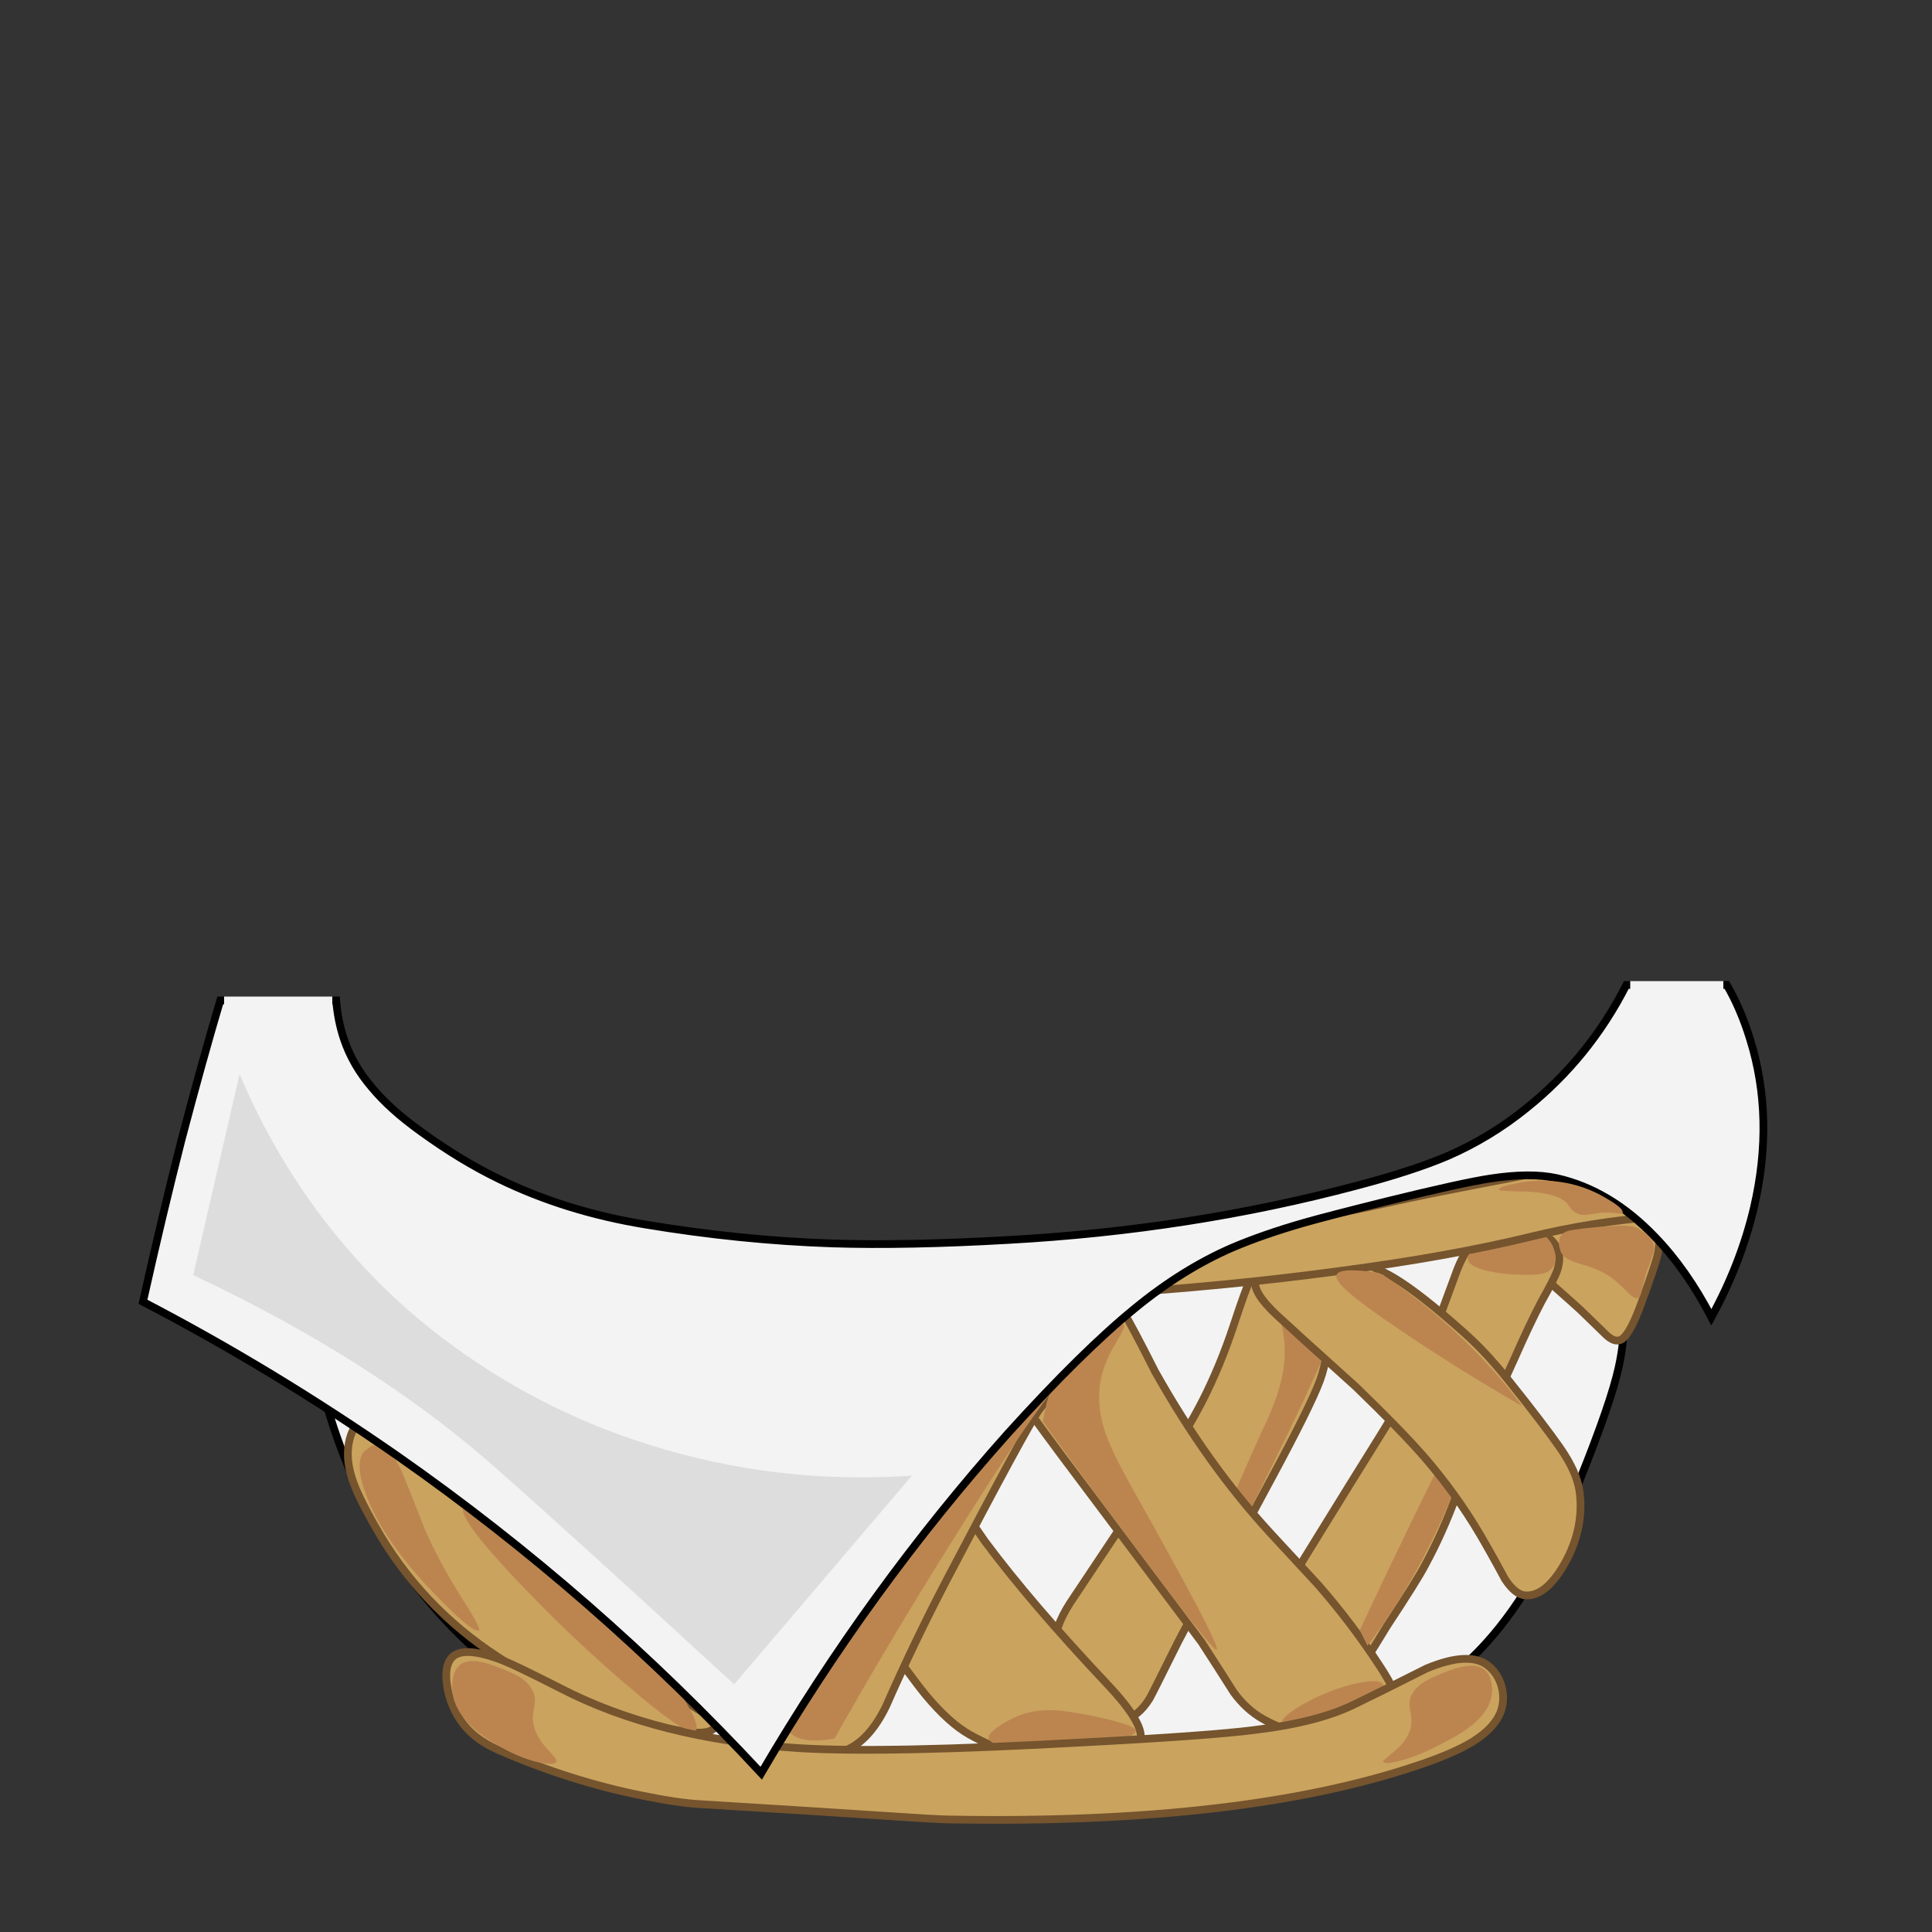 
<svg xmlns="http://www.w3.org/2000/svg" version="1.1" xmlns:xlink="http://www.w3.org/1999/xlink" preserveAspectRatio="none" x="0px" y="0px" width="250px" height="250px" viewBox="0 0 250 250">
<rect x="0" y="0" width="250" height="250" fill="#333333" stroke="none"/>
<defs>
<g id="Layer0_0_MEMBER_0_FILL">
<path fill="#F3F3F3" stroke="none" d="
M 197.85 160.3
Q 192.2 159.65 177.45 160.45 151.1 162 132.8 164.55 121.95 166.1 114.5 165.45 91.1 163.45 71.5 158.75 56.55 154.45 56.5 154.45 50.75 152.25 49.1 151.9 45.6 151.05 43.5 152.45 40.2 154.7 39.6 161.8 39 168.85 41.25 178 46.6 199.95 61.5 213.45 72.05 223 88.25 225.95 98.75 227.85 127.45 228.45 151.7 228.95 163.1 227.05 182.4 223.75 192.45 212.45 199.15 205 204.45 191.45 208.45 181.5 209.45 176.95 211.1 169.55 208.45 165.45 205.75 161.2 197.85 160.3 Z"/>
</g>

<g id="Layer0_0_MEMBER_1_FILL">
<path fill="#CAA35E" stroke="none" d="
M 201.45 156.45
Q 199.85 157.9 199.3 160.25 198.75 162.5 199.45 164.45 199.8 165.3 200.75 166.15 203.75 168.8 204.45 169.45 206.1 171.05 207.8 172.7 208.75 173.6 209.45 173.45 210.7 173.35 212.45 168.45 214 164.2 214.4 162.75 214.95 160.6 214.45 159.45 213.2 156.4 208.85 155.2 204.3 153.95 201.45 156.45 Z"/>
</g>

<g id="Layer0_0_MEMBER_2_FILL">
<path fill="#CAA35E" stroke="none" d="
M 192.45 159.45
Q 189.95 160.55 188.45 164.6 184.5 175.35 184.45 175.45 183.55 177.65 181.1 181.7 179.6 184.2 174.45 192.45 167.95 202.95 167.5 203.75 165.75 207.15 166.45 209.45 167.4 212.35 170.3 214.25 173.2 216.15 175.45 215.45 176.3 215.2 177.1 214.2 177.55 213.6 179.45 210.45 183.45 204.4 184.45 202.45 186.7 198.3 188.45 193.5 190.6 187.45 192.45 183.45 193.35 181.6 195.9 175.95 198 171.2 199.45 168.45 201.05 165.6 201.45 164.55 202.1 162.7 201.45 161.45 200.6 159.7 197.75 159.05 194.95 158.45 192.45 159.45 Z"/>
</g>

<g id="Layer0_0_MEMBER_3_FILL">
<path fill="#CAA35E" stroke="none" d="
M 49.15 181.1
Q 46.55 182.9 45.5 185.45 44.5 188.05 45.55 191.3 46.2 193.4 48.5 197.45 54.35 207.85 64.5 214.45 72.55 219.7 82.4 222.6 91.65 225.3 92.5 223.45 92.8 222.85 91.05 221.65 88.2 219.9 86.15 218.6 77.35 212.9 71.5 205.45 66.95 199.65 61.75 187.8 58.2 179.85 54.5 179.45 51.85 179.2 49.15 181.1 Z"/>
</g>

<g id="Layer0_0_MEMBER_4_FILL">
<path fill="#BC8550" stroke="none" d="
M 88.55 219.9
Q 87.4 217.9 86 215.95 79.7 206.95 70.05 199.85 61.35 193.45 60 194.95 59 196.15 66.6 204.2 73.4 211.45 81 217.95 89.05 224.9 90 223.95 90.65 223.4 88.55 219.9 Z"/>
</g>

<g id="Layer0_0_MEMBER_5_FILL">
<path fill="#CAA35E" stroke="none" d="
M 164.45 191.45
Q 169.55 182 170.8 178.65 172.05 175.2 171.45 172.45 170.8 169.15 168.85 166.4 166.7 163.4 164.45 163.45 162.85 163.5 161.75 165.65 161.2 166.75 159.7 171.3 156.15 182.1 150.45 189.45
L 138.45 207.45
Q 136.3 210.8 136.45 213.45 136.65 217 139.7 220 142.65 222.9 145.45 222.45 147.25 222.2 148.75 219.8 149.1 219.2 152.45 212.45 154.05 209.3 156.15 206.15 158.6 202.45 164.45 191.45 Z"/>
</g>

<g id="Layer0_0_MEMBER_6_FILL">
<path fill="#BC8550" stroke="none" d="
M 171.95 173.95
Q 165.9 166.35 164.95 166.95 164.65 167.15 165.1 168.65 165.8 171.15 165.95 171.95 166.7 175.6 165.55 179.55 164.95 181.8 162.95 185.95 159.45 193.65 156.4 201.65 153.65 208.8 153.95 208.95 154.25 209.1 157.45 203.4 161.05 197 164.95 188.95 168.85 181.15 171.95 173.95 Z"/>
</g>

<g id="Layer0_0_MEMBER_7_FILL">
<path fill="#CAA35E" stroke="none" d="
M 145.3 169.65
Q 143.6 166.85 141.45 166.45 138.2 165.85 134.65 168.75 131.05 171.65 130.45 175.45 130.15 177.7 131.6 180.25 132.6 181.95 137.45 188.45
L 155.45 212.45
Q 157.4 215.45 159.65 219 161.3 221.25 163.45 222.45 168.05 225.05 173.75 224.65 179.35 224.2 180.45 221.45 180.95 220.3 180.3 218.75 179.85 217.55 178.45 215.45 174.95 210.1 170.6 205.1 166.1 200.25 164.45 198.45 156.2 189.5 149.45 177.45 146.45 171.5 145.3 169.65 Z"/>
</g>

<g id="Layer0_0_MEMBER_8_FILL">
<path fill="#BC8550" stroke="none" d="
M 47.65 187.4
Q 47.3 187.65 47 187.95 45.7 189.8 48 194.95 50.15 199.65 55 204.95 61.25 211.6 62 210.95 62.25 210.75 60.15 207.4 57.05 202.6 55 197.95 52.8 192.3 51.95 190.35 50.5 187.2 49 186.95 48.35 186.85 47.65 187.4 Z"/>
</g>

<g id="Layer0_0_MEMBER_9_FILL">
<path fill="#CAA35E" stroke="none" d="
M 101.5 186.45
Q 100.7 188.5 102.1 192.1 104.35 197.95 112.5 209.45 117.8 216.9 119.8 219.35 122.8 222.95 125.45 224.45 131.6 227.9 138.8 228.2 145.95 228.5 147.45 225.45 148.5 223.45 143.2 217.85 133.4 207.45 127.45 199.45 120.1 188.75 117.45 185.4 113.3 180.25 109.5 180.45 107 180.6 104.7 182.4 102.45 184.1 101.5 186.45 Z"/>
</g>

<g id="Layer0_0_MEMBER_10_FILL">
<path fill="#BC8550" stroke="none" d="
M 193.85 159.9
Q 189.8 161.4 189.95 162.95 190.05 163.9 192.65 164.5 194.8 164.95 196.95 164.95 198.6 165 199.35 164.85 200.5 164.65 200.95 163.95 201.5 163.15 201.15 161.9 200.85 160.7 199.95 159.95 198 158.3 193.85 159.9 Z"/>
</g>

<g id="Layer0_0_MEMBER_11_FILL">
<path fill="#BC8550" stroke="none" d="
M 127.95 224.95
Q 128.4 226.65 137.65 226 146.9 225.35 146.95 223.95 147 223.2 140.95 221.95 137.75 221.35 136.4 221.3 134 221.2 131.95 221.95 130.55 222.5 129.3 223.35 127.8 224.35 127.95 224.95 Z"/>
</g>

<g id="Layer0_0_MEMBER_12_FILL">
<path fill="#BC8550" stroke="none" d="
M 174.95 217.95
Q 171.55 218.85 168.5 220.6 165.65 222.25 165.95 222.95 166.05 223.1 166.5 223.1 167.05 223.15 168.95 222.95 173.85 222.55 175.85 222.05 177.3 221.7 177.95 220.95 178.65 220.25 178.95 219.4 179.3 218.45 178.95 217.95 178.6 217.45 177.3 217.55 176.7 217.6 174.95 217.95 Z"/>
</g>

<g id="Layer0_0_MEMBER_13_FILL">
<path fill="#BC8550" stroke="none" d="
M 185.95 197.95
Q 188.7 192.15 190.7 186.05 192.6 180.25 191.95 179.95 190.75 179.45 175.95 210.95
L 176.95 212.95
Q 182.1 206.2 185.95 197.95 Z"/>
</g>

<g id="Layer0_0_MEMBER_14_FILL">
<path fill="#CAA35E" stroke="none" d="
M 197.45 181.45
Q 194.75 178 193.65 176.75 191.65 174.4 189.45 172.45 183.85 167.45 180.55 165.45 174.85 162.05 169.45 162.45 163.3 163 162.45 165.45 161.95 167.15 165.3 170.25 167.5 172.3 175.45 179.45 181.35 185.15 184.35 188.6 188.4 193.3 191.45 198.45 192.95 201 194.75 204.35 196.1 206.4 197.45 206.45 200.05 206.55 202.45 202.35 204.9 198 204.45 193.45 204.25 191.1 202.5 188.3 201.35 186.45 197.45 181.45 Z"/>
</g>

<g id="Layer0_0_MEMBER_15_FILL">
<path fill="#CAA35E" stroke="none" d="
M 116.5 179.45
Q 116.15 180.05 107.4 194.25 102.7 201.85 96.5 214.45 94.8 218.05 94.4 219.55 93.7 221.85 94.5 223.45 95.95 226.35 100.7 227.3 105.4 228.2 109.5 226.45 112.5 225.2 114.65 220.8 118.25 212.6 122.5 204.45 132.9 184.6 134.45 182.45 137.3 178.75 137.75 178 138.95 175.95 138.45 174.45 137.55 171.65 132.65 170.6 127.65 169.55 123.5 171.45 121.25 172.55 119.5 174.75 118.6 175.9 116.5 179.45 Z"/>
</g>

<g id="Layer0_0_MEMBER_16_FILL">
<path fill="#BC8550" stroke="none" d="
M 130.05 188.7
Q 133.7 183.1 136.95 178.95 139.75 175.5 140.55 174.4 142.2 172.2 141.95 171.95 141.4 171.4 132.95 178.95 122.35 188.9 110 206.95 104.2 215.55 102.5 219.4 101.05 222.65 102 223.95 103.4 225.8 108 224.95 114.05 214.2 121 202.95 127.55 192.45 130.05 188.7 Z"/>
</g>

<g id="Layer0_0_MEMBER_17_FILL">
<path fill="#CAA35E" stroke="none" d="
M 83.1 232.35
Q 87.75 233.3 90.5 233.45 107.6 234.5 118.1 235.2 121.75 235.45 123.5 235.45 160.9 236.05 183.45 228.45 188.1 226.9 190.6 225.35 194.1 223.15 194.45 220.45 194.65 219.1 194.15 217.75 193.6 216.3 192.45 215.45 190 213.65 184.6 215.9 178.25 219.1 175.45 220.45 170.7 222.85 162.4 223.85 156.65 224.6 140.45 225.45 114.45 226.9 103.2 226.2 85.15 225 72.5 218.45 66.7 215.5 65.15 214.9 60.05 212.9 58.5 214.45 57.45 215.55 57.85 218.1 58.2 220.5 59.5 222.45 61.1 224.95 64.5 226.45 73.8 230.5 83.1 232.35 Z"/>
</g>

<g id="Layer0_0_MEMBER_18_FILL">
<path fill="#CAA35E" stroke="none" d="
M 195.45 152.45
Q 185.45 154.35 180.45 155.45 166.9 158.55 150.45 160.45
L 142.45 167.45
Q 158.3 166.5 173.45 164.45 187.5 162.6 198 160.05 206.2 158.05 214.45 157.45 219.25 157.15 220.95 156.9 224.3 156.45 224.45 155.45 224.65 154.3 221.15 152.7 217.55 151.05 213.45 150.45 209.9 149.95 205.8 150.5 203.75 150.8 195.45 152.45 Z"/>
</g>

<g id="Layer0_0_MEMBER_19_FILL">
<path fill="#BC8550" stroke="none" d="
M 140.9 173.6
Q 136.8 177 135.45 181.45
L 134.95 183.95
Q 139.45 190.2 145.95 198.95 157 213.85 157.45 213.45 158.05 213.1 146.45 192.45 143.9 187.9 143.05 185.45 141.8 181.8 142.45 178.45 142.95 176.1 144.5 173.6 145.65 171.65 145.45 171.45 144.55 170.6 140.9 173.6 Z"/>
</g>

<g id="Layer0_0_MEMBER_20_FILL">
<path fill="#F3F3F3" stroke="none" d="
M 223.45 127.45
L 210.45 127.45
Q 205.65 136.9 197.45 143.45 192.8 147.2 187.3 149.6 182.7 151.55 175.45 153.45 154 159.15 130.45 160.45 117.3 161.2 107.7 160.9 95.85 160.5 83.5 158.45 73.15 156.75 64.55 152.55 59.6 150.15 54.5 146.45 50.45 143.55 48.1 140.7 45.65 137.85 44.5 134.45 43.7 132.05 43.5 129.45
L 28.5 129.45
Q 26.2 137.2 23.5 147.45 21.05 157.05 18.5 168.45 35.4 177.25 51.5 188.45 77 206.3 98.5 229.45 112.5 205.55 130.45 185.45 140.15 174.75 146.85 169.3 153 164.25 159.45 161.45 163.45 159.75 168.65 158.25 172 157.3 179.45 155.45 189.2 153.05 192.85 152.5 198.05 151.7 201.45 152.45 208.35 154 214.15 160.05 218.25 164.3 221.45 170.45 225.25 163.5 226.95 156.3 229.65 144.7 226.45 134.45 225.25 130.55 223.45 127.45 Z"/>
</g>

<g id="Layer0_0_MEMBER_21_FILL">
<path fill="#F3F3F3" stroke="none" d="
M 43 131.95
L 43 128.95 29 128.95 29 131.95 43 131.95 Z"/>
</g>

<g id="Layer0_0_MEMBER_22_FILL">
<path fill="#F3F3F3" stroke="none" d="
M 210.95 126.95
L 210.95 130 223 130 223 126.95 210.95 126.95 Z"/>
</g>

<g id="Layer0_0_MEMBER_23_FILL">
<path fill="#DDDDDD" stroke="none" d="
M 60.15 175.25
Q 54.05 171 49 165.95 37.55 154.45 31 139
L 25 165
Q 47.55 175.6 63 188.95 67.75 193.05 83 206.95
L 95 217.95 118 190.95
Q 100.55 192.15 84 186.95 71.2 182.95 60.15 175.25 Z"/>
</g>

<g id="Layer0_0_MEMBER_24_FILL">
<path fill="#BC8550" stroke="none" d="
M 178.35 164.7
Q 173.4 163.95 172.95 164.95 172.7 165.65 174.55 167.25 176.35 168.85 180.95 171.95 188.45 177.05 196.95 181.95 193.45 177.2 188.95 172.95 184.45 168.65 178.95 164.95
L 178.35 164.7 Z"/>
</g>

<g id="Layer0_0_MEMBER_25_FILL">
<path fill="#BC8550" stroke="none" d="
M 196.3 153.1
Q 193.95 153.55 193.95 153.95 194 154.15 197.85 154.2 201.95 154.45 202.95 155.95 203.35 156.65 203.95 156.95 204.5 157.25 205.25 157.2 205.7 157.15 206.95 156.95 208.05 156.85 209.2 157 209.95 157.1 209.95 156.95 210.2 156.4 207.75 155 205.05 153.4 201.95 152.95 199.1 152.55 196.3 153.1 Z"/>
</g>

<g id="Layer0_0_MEMBER_26_FILL">
<path fill="#BC8550" stroke="none" d="
M 201.75 161.25
Q 201.85 161.65 201.95 161.95 202.4 162.95 204.15 163.45 206.7 164.15 207.95 164.95 209.1 165.65 210.55 167.15 211.5 168.15 211.95 167.95 212.25 167.85 212.4 167.2 212.65 166.05 212.95 164.95 213.65 162.95 213.85 162.4 214.15 161.55 213.95 160.95 213.7 159.95 211.95 158.95 211.4 158.65 210.3 158.6 208.8 158.55 204.95 158.95 203.45 159.15 203 159.25 202.25 159.45 201.95 159.95 201.65 160.5 201.75 161.25 Z"/>
</g>

<g id="Layer0_0_MEMBER_27_FILL">
<path fill="#BC8550" stroke="none" d="
M 65 215.95
Q 63.1 215.2 62.2 215.05 60.45 214.7 59.5 215.45 58.5 216.3 58.5 218.45 58.65 222.9 65.5 226.45 67.7 227.6 69.7 228.05 71.75 228.5 72 227.95 72.15 227.7 70.85 226.35 69.3 224.7 69 222.95 68.85 222.1 69.15 220.8 69.35 219.75 69 218.95 68.55 217.9 67.4 217.1 66.7 216.65 65 215.95 Z"/>
</g>

<g id="Layer0_0_MEMBER_28_FILL">
<path fill="#BC8550" stroke="none" d="
M 192.05 216.05
Q 191.15 215.3 189.4 215.65 188.35 215.8 186.55 216.55 184.95 217.2 184.2 217.7 183 218.5 182.55 219.55 182.25 220.35 182.5 221.45 182.75 222.7 182.55 223.55 182.15 225.25 180.4 226.65 178.9 227.85 178.95 227.95 179.2 228.4 181.3 227.8 183.55 227.2 185.95 225.95 188.9 224.5 190.4 223.3 192.9 221.3 193.05 219.05 193.15 218.6 193 217.8 192.8 216.65 192.05 216.05 Z"/>
</g>

<path id="Layer0_0_MEMBER_0_1_STROKES" stroke="#000000" stroke-width="1" stroke-linejoin="miter" stroke-linecap="butt" stroke-miterlimit="10" fill="none" d="
M 192.45 212.45
Q 199.15 205 204.45 191.45 208.45 181.5 209.45 176.95 211.1 169.55 208.45 165.45 205.75 161.2 197.85 160.3 192.2 159.65 177.45 160.45 151.1 162 132.8 164.55 121.95 166.1 114.5 165.45 91.1 163.45 71.5 158.75 56.55 154.45 56.5 154.45 50.75 152.25 49.1 151.9 45.6 151.05 43.5 152.45 40.2 154.7 39.6 161.8 39 168.85 41.25 178 46.6 199.95 61.5 213.45 72.05 223 88.25 225.95 98.75 227.85 127.45 228.45 151.7 228.95 163.1 227.05 182.4 223.75 192.45 212.45 Z"/>

<path id="Layer0_0_MEMBER_1_1_STROKES" stroke="#75542E" stroke-width="1" stroke-linejoin="miter" stroke-linecap="butt" stroke-miterlimit="10" fill="none" d="
M 209.45 173.45
Q 208.75 173.6 207.8 172.7 206.1 171.05 204.45 169.45 203.75 168.8 200.75 166.15 199.8 165.3 199.45 164.45 198.75 162.5 199.3 160.25 199.85 157.9 201.45 156.45 204.3 153.95 208.85 155.2 213.2 156.4 214.45 159.45 214.95 160.6 214.4 162.75 214 164.2 212.45 168.45 210.7 173.35 209.45 173.45 Z"/>

<path id="Layer0_0_MEMBER_2_1_STROKES" stroke="#75542E" stroke-width="1" stroke-linejoin="miter" stroke-linecap="butt" stroke-miterlimit="10" fill="none" d="
M 166.45 209.45
Q 165.75 207.15 167.5 203.75 167.95 202.95 174.45 192.45 179.6 184.2 181.1 181.7 183.55 177.65 184.45 175.45 184.5 175.35 188.45 164.6 189.95 160.55 192.45 159.45 194.95 158.45 197.75 159.05 200.6 159.7 201.45 161.45 202.1 162.7 201.45 164.55 201.05 165.6 199.45 168.45 198 171.2 195.9 175.95 193.35 181.6 192.45 183.45 190.6 187.45 188.45 193.5 186.7 198.3 184.45 202.45 183.45 204.4 179.45 210.45 177.55 213.6 177.1 214.2 176.3 215.2 175.45 215.45 173.2 216.15 170.3 214.25 167.4 212.35 166.45 209.45 Z"/>

<path id="Layer0_0_MEMBER_3_1_STROKES" stroke="#75542E" stroke-width="1" stroke-linejoin="miter" stroke-linecap="butt" stroke-miterlimit="10" fill="none" d="
M 45.5 185.45
Q 44.5 188.05 45.55 191.3 46.2 193.4 48.5 197.45 54.35 207.85 64.5 214.45 72.55 219.7 82.4 222.6 91.65 225.3 92.5 223.45 92.8 222.85 91.05 221.65 88.2 219.9 86.15 218.6 77.35 212.9 71.5 205.45 66.95 199.65 61.75 187.8 58.2 179.85 54.5 179.45 51.85 179.2 49.15 181.1 46.55 182.9 45.5 185.45 Z"/>

<path id="Layer0_0_MEMBER_5_1_STROKES" stroke="#75542E" stroke-width="1" stroke-linejoin="miter" stroke-linecap="butt" stroke-miterlimit="10" fill="none" d="
M 136.45 213.45
Q 136.3 210.8 138.45 207.45
L 150.45 189.45
Q 156.15 182.1 159.7 171.3 161.2 166.75 161.75 165.65 162.85 163.5 164.45 163.45 166.7 163.4 168.85 166.4 170.8 169.15 171.45 172.45 172.05 175.2 170.8 178.65 169.55 182 164.45 191.45 158.6 202.45 156.15 206.15 154.05 209.3 152.45 212.45 149.1 219.2 148.75 219.8 147.25 222.2 145.45 222.45 142.65 222.9 139.7 220 136.65 217 136.45 213.45 Z"/>

<path id="Layer0_0_MEMBER_7_1_STROKES" stroke="#75542E" stroke-width="1" stroke-linejoin="miter" stroke-linecap="butt" stroke-miterlimit="10" fill="none" d="
M 141.45 166.45
Q 138.2 165.85 134.65 168.75 131.05 171.65 130.45 175.45 130.15 177.7 131.6 180.25 132.6 181.95 137.45 188.45
L 155.45 212.45
Q 157.4 215.45 159.65 219 161.3 221.25 163.45 222.45 168.05 225.05 173.75 224.65 179.35 224.2 180.45 221.45 180.95 220.3 180.3 218.75 179.85 217.55 178.45 215.45 174.95 210.1 170.6 205.1 166.1 200.25 164.45 198.45 156.2 189.5 149.45 177.45 146.45 171.5 145.3 169.65 143.6 166.85 141.45 166.45 Z"/>

<path id="Layer0_0_MEMBER_9_1_STROKES" stroke="#75542E" stroke-width="1" stroke-linejoin="miter" stroke-linecap="butt" stroke-miterlimit="10" fill="none" d="
M 147.45 225.45
Q 148.5 223.45 143.2 217.85 133.4 207.45 127.45 199.45 120.1 188.75 117.45 185.4 113.3 180.25 109.5 180.45 107 180.6 104.7 182.4 102.45 184.1 101.5 186.45 100.7 188.5 102.1 192.1 104.35 197.95 112.5 209.45 117.8 216.9 119.8 219.35 122.8 222.95 125.45 224.45 131.6 227.9 138.8 228.2 145.95 228.5 147.45 225.45 Z"/>

<path id="Layer0_0_MEMBER_14_1_STROKES" stroke="#75542E" stroke-width="1" stroke-linejoin="miter" stroke-linecap="butt" stroke-miterlimit="10" fill="none" d="
M 197.45 206.45
Q 196.1 206.4 194.75 204.35 192.95 201 191.45 198.45 188.4 193.3 184.35 188.6 181.35 185.15 175.45 179.45 167.5 172.3 165.3 170.25 161.95 167.15 162.45 165.45 163.3 163 169.45 162.45 174.85 162.05 180.55 165.45 183.85 167.45 189.45 172.45 191.65 174.4 193.65 176.75 194.75 178 197.45 181.45 201.35 186.45 202.5 188.3 204.25 191.1 204.45 193.45 204.9 198 202.45 202.35 200.05 206.55 197.45 206.45 Z"/>

<path id="Layer0_0_MEMBER_15_1_STROKES" stroke="#75542E" stroke-width="1" stroke-linejoin="miter" stroke-linecap="butt" stroke-miterlimit="10" fill="none" d="
M 109.5 226.45
Q 112.5 225.2 114.65 220.8 118.25 212.6 122.5 204.45 132.9 184.6 134.45 182.45 137.3 178.75 137.75 178 138.95 175.95 138.45 174.45 137.55 171.65 132.65 170.6 127.65 169.55 123.5 171.45 121.25 172.55 119.5 174.75 118.6 175.9 116.5 179.45 116.15 180.05 107.4 194.25 102.7 201.85 96.5 214.45 94.8 218.05 94.4 219.55 93.7 221.85 94.5 223.45 95.95 226.35 100.7 227.3 105.4 228.2 109.5 226.45 Z"/>

<path id="Layer0_0_MEMBER_17_1_STROKES" stroke="#75542E" stroke-width="1" stroke-linejoin="miter" stroke-linecap="butt" stroke-miterlimit="10" fill="none" d="
M 59.5 222.45
Q 58.2 220.5 57.85 218.1 57.45 215.55 58.5 214.45 60.05 212.9 65.15 214.9 66.7 215.5 72.5 218.45 85.15 225 103.2 226.2 114.45 226.9 140.45 225.45 156.65 224.6 162.4 223.85 170.7 222.85 175.45 220.45 178.25 219.1 184.6 215.9 190 213.65 192.45 215.45 193.6 216.3 194.15 217.75 194.65 219.1 194.45 220.45 194.1 223.15 190.6 225.35 188.1 226.9 183.45 228.45 160.9 236.05 123.5 235.45 121.75 235.45 118.1 235.2 107.6 234.5 90.5 233.45 87.75 233.3 83.1 232.35 73.8 230.5 64.5 226.45 61.1 224.95 59.5 222.45 Z"/>

<path id="Layer0_0_MEMBER_18_1_STROKES" stroke="#75542E" stroke-width="1" stroke-linejoin="miter" stroke-linecap="butt" stroke-miterlimit="10" fill="none" d="
M 142.45 167.45
Q 158.3 166.5 173.45 164.45 187.5 162.6 198 160.05 206.2 158.05 214.45 157.45 219.25 157.15 220.95 156.9 224.3 156.45 224.45 155.45 224.65 154.3 221.15 152.7 217.55 151.05 213.45 150.45 209.9 149.95 205.8 150.5 203.75 150.8 195.45 152.45 185.45 154.35 180.45 155.45 166.9 158.55 150.45 160.45
L 142.45 167.45 Z"/>

<path id="Layer0_0_MEMBER_20_1_STROKES" stroke="#000000" stroke-width="1" stroke-linejoin="miter" stroke-linecap="butt" stroke-miterlimit="10" fill="none" d="
M 223.45 127.45
Q 225.25 130.55 226.45 134.45 229.65 144.7 226.95 156.3 225.25 163.5 221.45 170.45 218.25 164.3 214.15 160.05 208.35 154 201.45 152.45 198.05 151.7 192.85 152.5 189.2 153.05 179.45 155.45 172 157.3 168.65 158.25 163.45 159.75 159.45 161.45 153 164.25 146.85 169.3 140.15 174.75 130.45 185.45 112.5 205.55 98.5 229.45 77 206.3 51.5 188.45 35.4 177.25 18.5 168.45 21.05 157.05 23.5 147.45 26.2 137.2 28.5 129.45
L 43.5 129.45
Q 43.7 132.05 44.5 134.45 45.65 137.85 48.1 140.7 50.45 143.55 54.5 146.45 59.6 150.15 64.55 152.55 73.15 156.75 83.5 158.45 95.85 160.5 107.7 160.9 117.3 161.2 130.45 160.45 154 159.15 175.45 153.45 182.7 151.55 187.3 149.6 192.8 147.2 197.45 143.45 205.65 136.9 210.45 127.45
L 223.45 127.45 Z"/>
</defs>

<g transform="matrix( 1, 0, 0, 1, 0,0) ">
<use xlink:href="#Layer0_0_MEMBER_0_FILL"/>

<use xlink:href="#Layer0_0_MEMBER_0_1_STROKES"/>
</g>

<g transform="matrix( 1, 0, 0, 1, 0,0) ">
<use xlink:href="#Layer0_0_MEMBER_1_FILL"/>

<use xlink:href="#Layer0_0_MEMBER_1_1_STROKES"/>
</g>

<g transform="matrix( 1, 0, 0, 1, 0,0) ">
<use xlink:href="#Layer0_0_MEMBER_2_FILL"/>

<use xlink:href="#Layer0_0_MEMBER_2_1_STROKES"/>
</g>

<g transform="matrix( 1, 0, 0, 1, 0,0) ">
<use xlink:href="#Layer0_0_MEMBER_3_FILL"/>

<use xlink:href="#Layer0_0_MEMBER_3_1_STROKES"/>
</g>

<g transform="matrix( 1, 0, 0, 1, 0,0) ">
<use xlink:href="#Layer0_0_MEMBER_4_FILL"/>
</g>

<g transform="matrix( 1, 0, 0, 1, 0,0) ">
<use xlink:href="#Layer0_0_MEMBER_5_FILL"/>

<use xlink:href="#Layer0_0_MEMBER_5_1_STROKES"/>
</g>

<g transform="matrix( 1, 0, 0, 1, 0,0) ">
<use xlink:href="#Layer0_0_MEMBER_6_FILL"/>
</g>

<g transform="matrix( 1, 0, 0, 1, 0,0) ">
<use xlink:href="#Layer0_0_MEMBER_7_FILL"/>

<use xlink:href="#Layer0_0_MEMBER_7_1_STROKES"/>
</g>

<g transform="matrix( 1, 0, 0, 1, 0,0) ">
<use xlink:href="#Layer0_0_MEMBER_8_FILL"/>
</g>

<g transform="matrix( 1, 0, 0, 1, 0,0) ">
<use xlink:href="#Layer0_0_MEMBER_9_FILL"/>

<use xlink:href="#Layer0_0_MEMBER_9_1_STROKES"/>
</g>

<g transform="matrix( 1, 0, 0, 1, 0,0) ">
<use xlink:href="#Layer0_0_MEMBER_10_FILL"/>
</g>

<g transform="matrix( 1, 0, 0, 1, 0,0) ">
<use xlink:href="#Layer0_0_MEMBER_11_FILL"/>
</g>

<g transform="matrix( 1, 0, 0, 1, 0,0) ">
<use xlink:href="#Layer0_0_MEMBER_12_FILL"/>
</g>

<g transform="matrix( 1, 0, 0, 1, 0,0) ">
<use xlink:href="#Layer0_0_MEMBER_13_FILL"/>
</g>

<g transform="matrix( 1, 0, 0, 1, 0,0) ">
<use xlink:href="#Layer0_0_MEMBER_14_FILL"/>

<use xlink:href="#Layer0_0_MEMBER_14_1_STROKES"/>
</g>

<g transform="matrix( 1, 0, 0, 1, 0,0) ">
<use xlink:href="#Layer0_0_MEMBER_15_FILL"/>

<use xlink:href="#Layer0_0_MEMBER_15_1_STROKES"/>
</g>

<g transform="matrix( 1, 0, 0, 1, 0,0) ">
<use xlink:href="#Layer0_0_MEMBER_16_FILL"/>
</g>

<g transform="matrix( 1, 0, 0, 1, 0,0) ">
<use xlink:href="#Layer0_0_MEMBER_17_FILL"/>

<use xlink:href="#Layer0_0_MEMBER_17_1_STROKES"/>
</g>

<g transform="matrix( 1, 0, 0, 1, 0,0) ">
<use xlink:href="#Layer0_0_MEMBER_18_FILL"/>

<use xlink:href="#Layer0_0_MEMBER_18_1_STROKES"/>
</g>

<g transform="matrix( 1, 0, 0, 1, 0,0) ">
<use xlink:href="#Layer0_0_MEMBER_19_FILL"/>
</g>

<g transform="matrix( 1, 0, 0, 1, 0,0) ">
<use xlink:href="#Layer0_0_MEMBER_20_FILL"/>

<use xlink:href="#Layer0_0_MEMBER_20_1_STROKES"/>
</g>

<g transform="matrix( 1, 0, 0, 1, 0,0) ">
<use xlink:href="#Layer0_0_MEMBER_21_FILL"/>
</g>

<g transform="matrix( 1, 0, 0, 1, 0,0) ">
<use xlink:href="#Layer0_0_MEMBER_22_FILL"/>
</g>

<g transform="matrix( 1, 0, 0, 1, 0,0) ">
<use xlink:href="#Layer0_0_MEMBER_23_FILL"/>
</g>

<g transform="matrix( 1, 0, 0, 1, 0,0) ">
<use xlink:href="#Layer0_0_MEMBER_24_FILL"/>
</g>

<g transform="matrix( 1, 0, 0, 1, 0,0) ">
<use xlink:href="#Layer0_0_MEMBER_25_FILL"/>
</g>

<g transform="matrix( 1, 0, 0, 1, 0,0) ">
<use xlink:href="#Layer0_0_MEMBER_26_FILL"/>
</g>

<g transform="matrix( 1, 0, 0, 1, 0,0) ">
<use xlink:href="#Layer0_0_MEMBER_27_FILL"/>
</g>

<g transform="matrix( 1, 0, 0, 1, 0,0) ">
<use xlink:href="#Layer0_0_MEMBER_28_FILL"/>
</g>
</svg>
